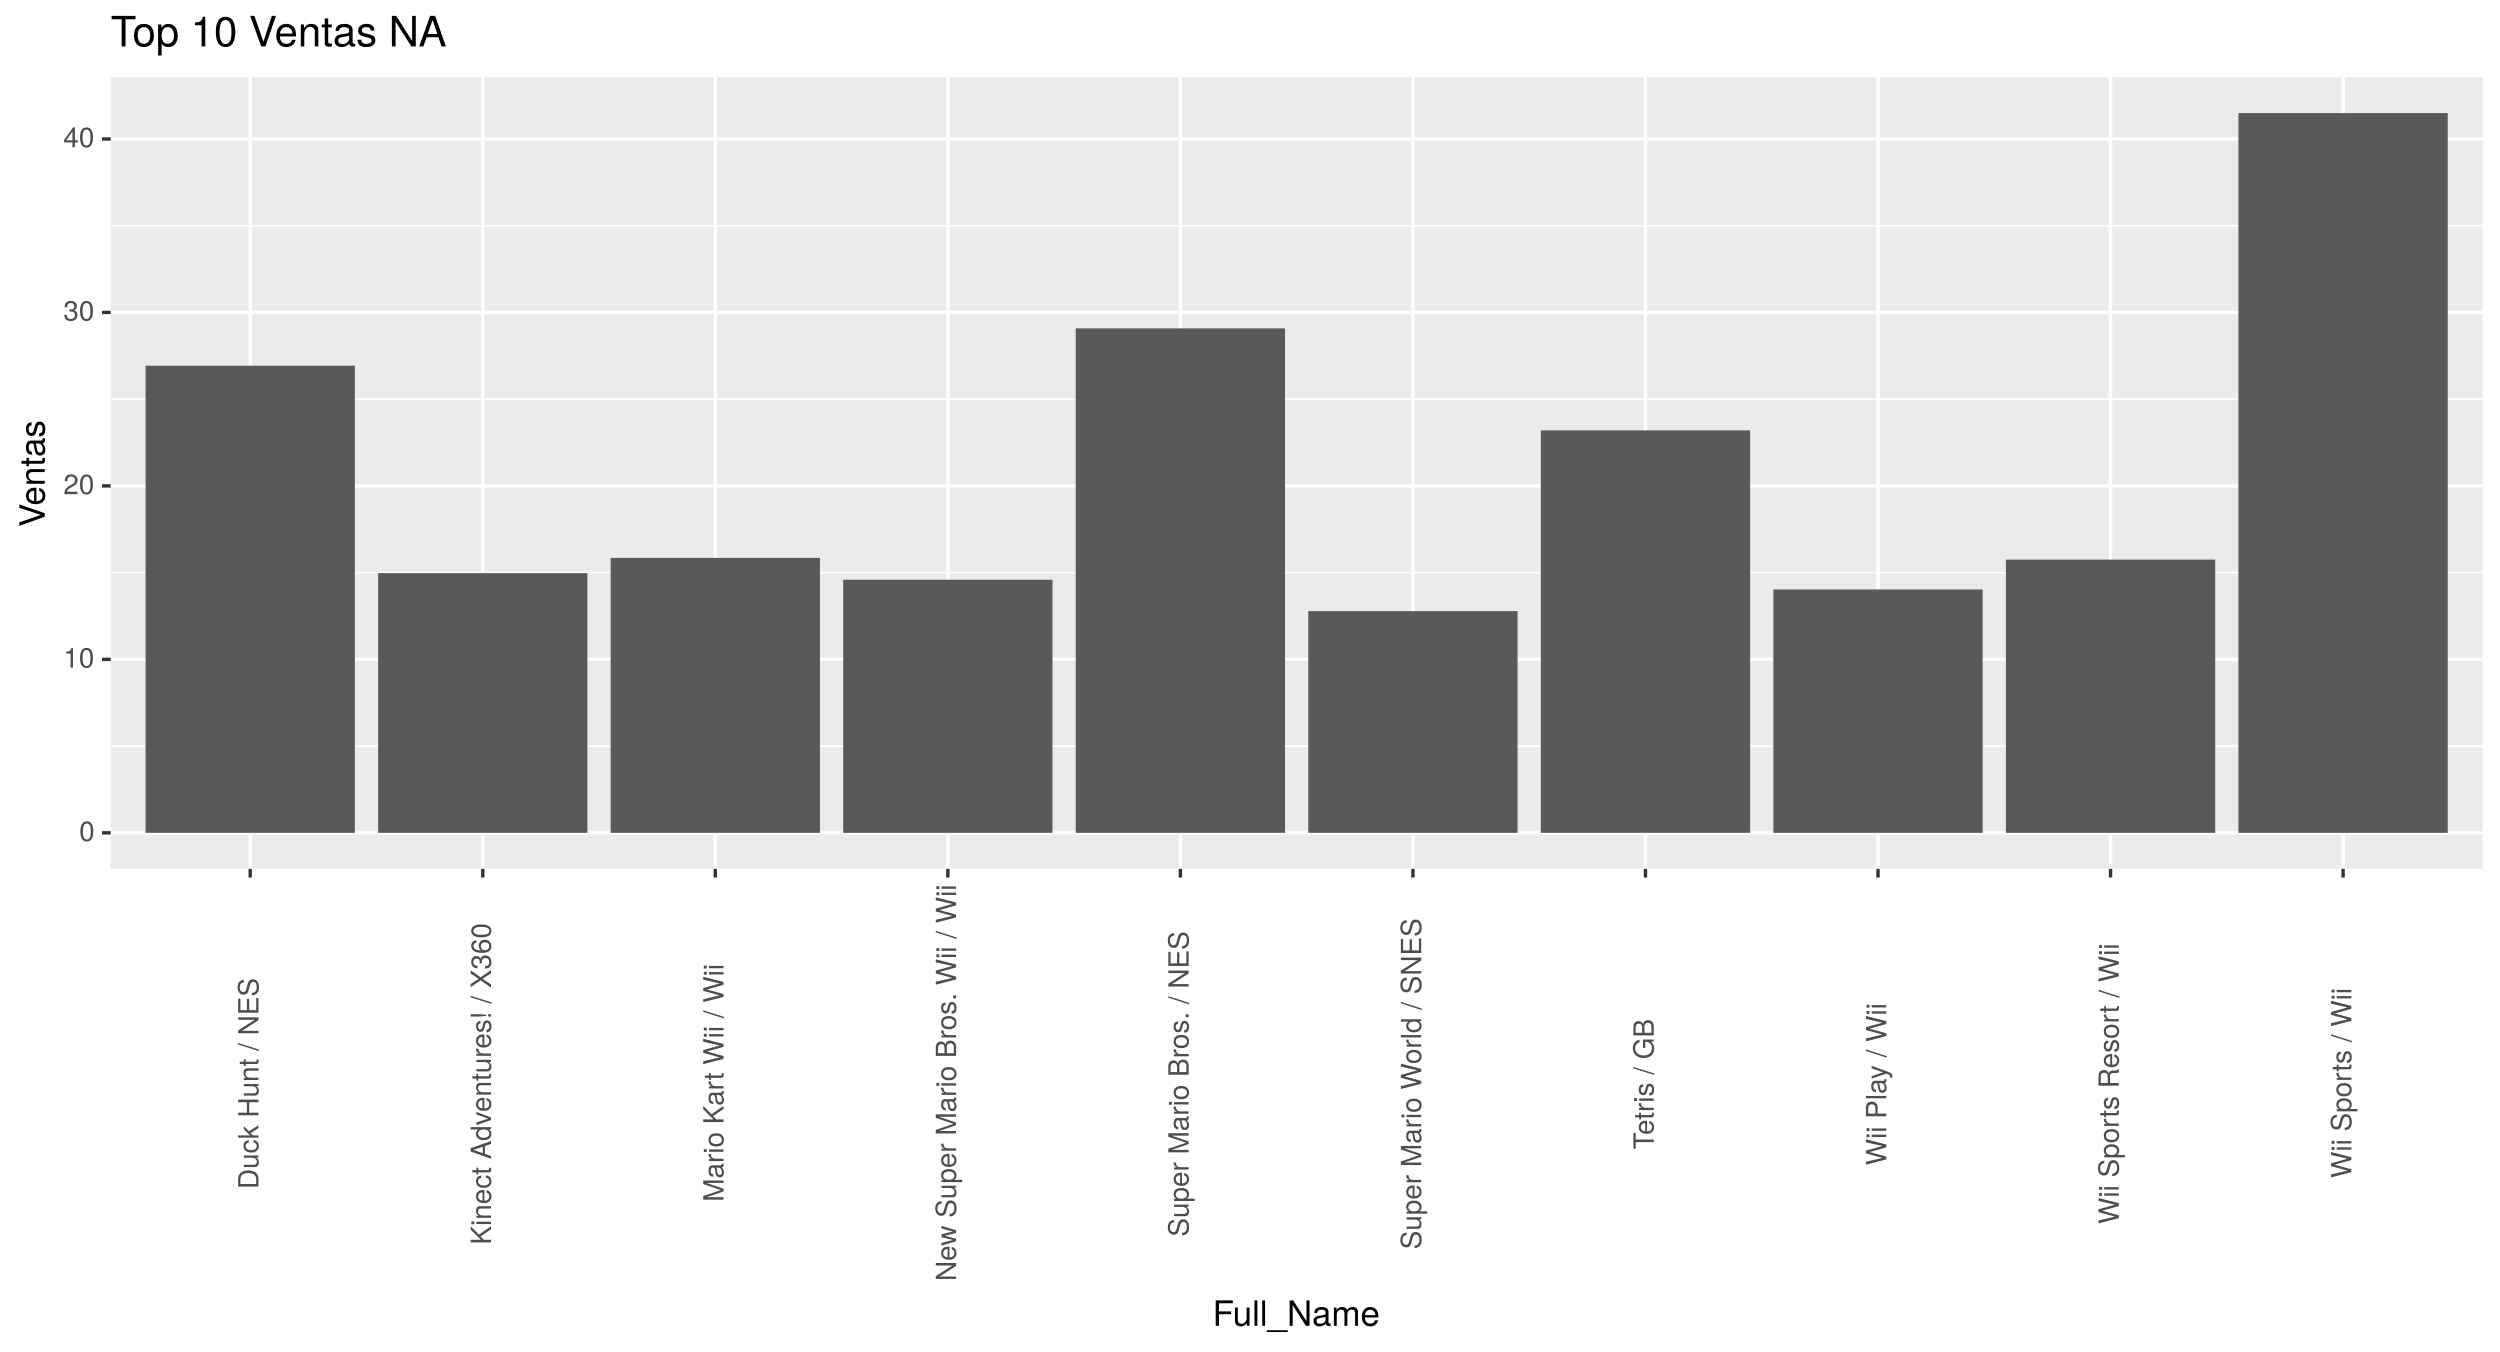 <?xml version="1.0" encoding="UTF-8"?>
<svg xmlns="http://www.w3.org/2000/svg" xmlns:xlink="http://www.w3.org/1999/xlink" width="788pt" height="426pt" viewBox="0 0 788 426" version="1.1">
<defs>
<g>
<symbol overflow="visible" id="glyph0-0">
<path style="stroke:none;" d=""/>
</symbol>
<symbol overflow="visible" id="glyph0-1">
<path style="stroke:none;" d="M 4.453 -3 C 4.453 -5.156 3.781 -6.234 2.422 -6.234 C 1.078 -6.234 0.375 -5.141 0.375 -3.047 C 0.375 -0.953 1.078 0.125 2.422 0.125 C 3.734 0.125 4.453 -0.953 4.453 -3 Z M 3.672 -3.062 C 3.672 -1.297 3.266 -0.516 2.406 -0.516 C 1.578 -0.516 1.172 -1.344 1.172 -3.047 C 1.172 -4.75 1.578 -5.547 2.422 -5.547 C 3.25 -5.547 3.672 -4.734 3.672 -3.062 Z M 3.672 -3.062 "/>
</symbol>
<symbol overflow="visible" id="glyph0-2">
<path style="stroke:none;" d="M 3.047 0 L 3.047 -6.234 L 2.547 -6.234 C 2.266 -5.281 2.094 -5.141 0.891 -5 L 0.891 -4.438 L 2.281 -4.438 L 2.281 0 Z M 3.047 0 "/>
</symbol>
<symbol overflow="visible" id="glyph0-3">
<path style="stroke:none;" d="M 4.5 -4.406 C 4.5 -5.469 3.672 -6.234 2.5 -6.234 C 1.219 -6.234 0.484 -5.594 0.438 -4.078 L 1.219 -4.078 C 1.281 -5.125 1.703 -5.562 2.469 -5.562 C 3.172 -5.562 3.703 -5.062 3.703 -4.391 C 3.703 -3.891 3.406 -3.469 2.859 -3.156 L 2.047 -2.703 C 0.75 -1.969 0.375 -1.375 0.297 0 L 4.453 0 L 4.453 -0.766 L 1.172 -0.766 C 1.25 -1.281 1.531 -1.594 2.297 -2.047 L 3.172 -2.531 C 4.047 -2.984 4.5 -3.641 4.5 -4.406 Z M 4.5 -4.406 "/>
</symbol>
<symbol overflow="visible" id="glyph0-4">
<path style="stroke:none;" d="M 4.453 -1.812 C 4.453 -2.562 4.141 -3.016 3.391 -3.266 C 3.969 -3.5 4.266 -3.891 4.266 -4.516 C 4.266 -5.594 3.547 -6.234 2.359 -6.234 C 1.109 -6.234 0.438 -5.547 0.406 -4.219 L 1.188 -4.219 C 1.203 -5.141 1.578 -5.562 2.375 -5.562 C 3.062 -5.562 3.469 -5.156 3.469 -4.5 C 3.469 -3.828 3.188 -3.547 1.938 -3.547 L 1.938 -2.906 L 2.359 -2.906 C 3.219 -2.906 3.656 -2.5 3.656 -1.797 C 3.656 -1.016 3.172 -0.547 2.359 -0.547 C 1.516 -0.547 1.109 -0.969 1.062 -1.875 L 0.281 -1.875 C 0.375 -0.5 1.062 0.125 2.344 0.125 C 3.625 0.125 4.453 -0.641 4.453 -1.812 Z M 4.453 -1.812 "/>
</symbol>
<symbol overflow="visible" id="glyph0-5">
<path style="stroke:none;" d="M 4.578 -1.5 L 4.578 -2.188 L 3.656 -2.188 L 3.656 -6.234 L 3.078 -6.234 L 0.25 -2.312 L 0.25 -1.5 L 2.875 -1.5 L 2.875 0 L 3.656 0 L 3.656 -1.5 Z M 2.875 -2.188 L 0.922 -2.188 L 2.875 -4.922 Z M 2.875 -2.188 "/>
</symbol>
<symbol overflow="visible" id="glyph1-0">
<path style="stroke:none;" d=""/>
</symbol>
<symbol overflow="visible" id="glyph1-1">
<path style="stroke:none;" d="M -3.203 -5.875 C -5.203 -5.875 -6.406 -4.875 -6.406 -3.25 L -6.406 -0.781 L 0 -0.781 L 0 -3.25 C 0 -4.875 -1.219 -5.875 -3.203 -5.875 Z M -3.203 -5.047 C -1.578 -5.047 -0.719 -4.375 -0.719 -3.109 L -0.719 -1.594 L -5.688 -1.594 L -5.688 -3.109 C -5.688 -4.375 -4.844 -5.047 -3.203 -5.047 Z M -3.203 -5.047 "/>
</symbol>
<symbol overflow="visible" id="glyph1-2">
<path style="stroke:none;" d="M 0 -4.234 L -4.609 -4.234 L -4.609 -3.516 L -2.062 -3.516 C -1.125 -3.516 -0.516 -3.016 -0.516 -2.25 C -0.516 -1.672 -0.859 -1.297 -1.422 -1.297 L -4.609 -1.297 L -4.609 -0.578 L -1.125 -0.578 C -0.359 -0.578 0.125 -1.141 0.125 -2.047 C 0.125 -2.719 -0.109 -3.156 -0.719 -3.578 L 0 -3.578 Z M 0 -4.234 "/>
</symbol>
<symbol overflow="visible" id="glyph1-3">
<path style="stroke:none;" d="M -1.578 -4.203 L -1.578 -3.453 C -0.844 -3.328 -0.547 -2.953 -0.547 -2.328 C -0.547 -1.516 -1.172 -1.031 -2.266 -1.031 C -3.406 -1.031 -4.062 -1.516 -4.062 -2.312 C -4.062 -2.922 -3.703 -3.312 -3.062 -3.406 L -3.062 -4.141 C -4.188 -4.062 -4.734 -3.359 -4.734 -2.328 C -4.734 -1.078 -3.797 -0.266 -2.266 -0.266 C -0.781 -0.266 0.125 -1.062 0.125 -2.312 C 0.125 -3.406 -0.531 -4.109 -1.578 -4.203 Z M -1.578 -4.203 "/>
</symbol>
<symbol overflow="visible" id="glyph1-4">
<path style="stroke:none;" d="M 0 -4.422 L -3.016 -2.531 L -4.609 -4.141 L -4.609 -3.188 L -2.656 -1.234 L -6.406 -1.234 L -6.406 -0.516 L 0 -0.516 L 0 -1.234 L -1.797 -1.234 L -2.5 -1.953 L 0 -3.516 Z M 0 -4.422 "/>
</symbol>
<symbol overflow="visible" id="glyph1-5">
<path style="stroke:none;" d=""/>
</symbol>
<symbol overflow="visible" id="glyph1-6">
<path style="stroke:none;" d="M 0 -5.672 L -6.406 -5.672 L -6.406 -4.844 L -3.641 -4.844 L -3.641 -1.547 L -6.406 -1.547 L -6.406 -0.734 L 0 -0.734 L 0 -1.547 L -2.922 -1.547 L -2.922 -4.844 L 0 -4.844 Z M 0 -5.672 "/>
</symbol>
<symbol overflow="visible" id="glyph1-7">
<path style="stroke:none;" d="M 0 -4.281 L -3.484 -4.281 C -4.25 -4.281 -4.734 -3.719 -4.734 -2.828 C -4.734 -2.141 -4.484 -1.703 -3.828 -1.297 L -4.609 -1.297 L -4.609 -0.609 L 0 -0.609 L 0 -1.344 L -2.547 -1.344 C -3.484 -1.344 -4.094 -1.859 -4.094 -2.609 C -4.094 -3.188 -3.75 -3.547 -3.188 -3.547 L 0 -3.547 Z M 0 -4.281 "/>
</symbol>
<symbol overflow="visible" id="glyph1-8">
<path style="stroke:none;" d="M 0 -2.234 L -0.609 -2.234 C -0.594 -2.141 -0.578 -2.016 -0.578 -1.875 C -0.578 -1.562 -0.672 -1.484 -1 -1.484 L -4.016 -1.484 L -4.016 -2.234 L -4.609 -2.234 L -4.609 -1.484 L -5.875 -1.484 L -5.875 -0.75 L -4.609 -0.75 L -4.609 -0.125 L -4.016 -0.125 L -4.016 -0.75 L -0.672 -0.75 C -0.203 -0.75 0.062 -1.062 0.062 -1.641 C 0.062 -1.812 0.047 -1.984 0 -2.234 Z M 0 -2.234 "/>
</symbol>
<symbol overflow="visible" id="glyph1-9">
<path style="stroke:none;" d="M -6.406 -2.5 L -6.406 -2.016 L 0.172 0.078 L 0.172 -0.406 Z M -6.406 -2.5 "/>
</symbol>
<symbol overflow="visible" id="glyph1-10">
<path style="stroke:none;" d="M 0 -5.688 L -6.406 -5.688 L -6.406 -4.906 L -1.172 -4.906 L -6.406 -1.562 L -6.406 -0.672 L 0 -0.672 L 0 -1.438 L -5.203 -1.438 L 0 -4.766 Z M 0 -5.688 "/>
</symbol>
<symbol overflow="visible" id="glyph1-11">
<path style="stroke:none;" d="M 0 -5.391 L -0.719 -5.391 L -0.719 -1.609 L -2.922 -1.609 L -2.922 -5.109 L -3.641 -5.109 L -3.641 -1.609 L -5.688 -1.609 L -5.688 -5.234 L -6.406 -5.234 L -6.406 -0.797 L 0 -0.797 Z M 0 -5.391 "/>
</symbol>
<symbol overflow="visible" id="glyph1-12">
<path style="stroke:none;" d="M -1.766 -5.469 C -2.547 -5.469 -3.125 -4.969 -3.375 -4.094 L -3.797 -2.484 C -4 -1.719 -4.25 -1.438 -4.75 -1.438 C -5.406 -1.438 -5.891 -2 -5.891 -2.875 C -5.891 -3.891 -5.422 -4.469 -4.578 -4.469 L -4.578 -5.25 C -5.844 -5.25 -6.578 -4.375 -6.578 -2.891 C -6.578 -1.484 -5.797 -0.609 -4.641 -0.609 C -3.859 -0.609 -3.359 -1.031 -3.141 -1.875 L -2.719 -3.469 C -2.5 -4.281 -2.188 -4.641 -1.688 -4.641 C -0.969 -4.641 -0.562 -4.109 -0.562 -3.016 C -0.562 -1.797 -1.172 -1.203 -2.078 -1.203 L -2.078 -0.422 C -0.578 -0.422 0.156 -1.438 0.156 -2.953 C 0.156 -4.578 -0.609 -5.469 -1.766 -5.469 Z M -1.766 -5.469 "/>
</symbol>
<symbol overflow="visible" id="glyph1-13">
<path style="stroke:none;" d="M 0 -5.781 L -3.797 -3.156 L -6.406 -5.766 L -6.406 -4.703 L -3.172 -1.516 L -6.406 -1.516 L -6.406 -0.688 L 0 -0.688 L 0 -1.516 L -2.25 -1.516 L -3.297 -2.562 L 0 -4.828 Z M 0 -5.781 "/>
</symbol>
<symbol overflow="visible" id="glyph1-14">
<path style="stroke:none;" d="M 0 -1.344 L -4.609 -1.344 L -4.609 -0.609 L 0 -0.609 Z M -5.297 -1.438 L -6.219 -1.438 L -6.219 -0.531 L -5.297 -0.531 Z M -5.297 -1.438 "/>
</symbol>
<symbol overflow="visible" id="glyph1-15">
<path style="stroke:none;" d="M -2.094 -4.516 C -2.766 -4.516 -3.188 -4.453 -3.531 -4.328 C -4.281 -4.031 -4.734 -3.328 -4.734 -2.469 C -4.734 -1.172 -3.797 -0.359 -2.281 -0.359 C -0.766 -0.359 0.125 -1.156 0.125 -2.453 C 0.125 -3.5 -0.469 -4.234 -1.406 -4.422 L -1.406 -3.672 C -0.797 -3.469 -0.547 -3.062 -0.547 -2.469 C -0.547 -1.703 -1.031 -1.141 -2.094 -1.125 Z M -2.75 -3.734 C -2.75 -3.734 -2.703 -3.734 -2.688 -3.719 L -2.688 -1.141 C -3.516 -1.203 -4.062 -1.719 -4.062 -2.453 C -4.062 -3.172 -3.469 -3.734 -2.75 -3.734 Z M -2.75 -3.734 "/>
</symbol>
<symbol overflow="visible" id="glyph1-16">
<path style="stroke:none;" d="M 0 -5.75 L -6.406 -3.5 L -6.406 -2.438 L 0 -0.156 L 0 -1.016 L -1.922 -1.703 L -1.922 -4.172 L 0 -4.828 Z M -2.609 -3.938 L -2.609 -1.906 L -5.531 -2.953 Z M -2.609 -3.938 "/>
</symbol>
<symbol overflow="visible" id="glyph1-17">
<path style="stroke:none;" d="M 0 -4.359 L -6.406 -4.359 L -6.406 -3.625 L -4.031 -3.625 C -4.5 -3.312 -4.734 -2.828 -4.734 -2.203 C -4.734 -1.016 -3.812 -0.234 -2.344 -0.234 C -0.797 -0.234 0.125 -1 0.125 -2.234 C 0.125 -2.875 -0.109 -3.312 -0.672 -3.703 L 0 -3.703 Z M -2.281 -3.625 C -1.219 -3.625 -0.547 -3.109 -0.547 -2.344 C -0.547 -1.531 -1.234 -1 -2.312 -1 C -3.375 -1 -4.062 -1.531 -4.062 -2.328 C -4.062 -3.125 -3.359 -3.625 -2.281 -3.625 Z M -2.281 -3.625 "/>
</symbol>
<symbol overflow="visible" id="glyph1-18">
<path style="stroke:none;" d="M -4.609 -4.281 L -4.609 -3.453 L -0.875 -2.141 L -4.609 -0.922 L -4.609 -0.094 L 0 -1.703 L 0 -2.5 Z M -4.609 -4.281 "/>
</symbol>
<symbol overflow="visible" id="glyph1-19">
<path style="stroke:none;" d="M -3.969 -2.828 L -4.719 -2.828 C -4.734 -2.703 -4.734 -2.641 -4.734 -2.547 C -4.734 -2.062 -4.453 -1.703 -3.781 -1.281 L -4.609 -1.281 L -4.609 -0.609 L 0 -0.609 L 0 -1.344 L -2.391 -1.344 C -3.438 -1.344 -3.953 -1.688 -3.969 -2.828 Z M -3.969 -2.828 "/>
</symbol>
<symbol overflow="visible" id="glyph1-20">
<path style="stroke:none;" d="M -1.297 -4.031 C -1.984 -4.031 -2.328 -3.656 -2.547 -2.734 L -2.703 -2.031 C -2.844 -1.438 -3.047 -1.172 -3.375 -1.172 C -3.797 -1.172 -4.062 -1.562 -4.062 -2.156 C -4.062 -2.75 -3.812 -3.062 -3.328 -3.078 L -3.328 -3.859 C -4.234 -3.844 -4.734 -3.25 -4.734 -2.188 C -4.734 -1.109 -4.188 -0.406 -3.328 -0.406 C -2.609 -0.406 -2.266 -0.781 -2 -1.875 L -1.844 -2.562 C -1.719 -3.062 -1.562 -3.266 -1.234 -3.266 C -0.797 -3.266 -0.547 -2.844 -0.547 -2.203 C -0.547 -1.547 -0.703 -1.172 -1.406 -1.078 L -1.406 -0.297 C -0.344 -0.328 0.125 -0.938 0.125 -2.141 C 0.125 -3.297 -0.406 -4.031 -1.297 -4.031 Z M -1.297 -4.031 "/>
</symbol>
<symbol overflow="visible" id="glyph1-21">
<path style="stroke:none;" d="M -3.438 -1.594 L -6.406 -1.594 L -6.406 -0.859 L -3.438 -0.859 L -1.484 -1.062 L -1.484 -1.406 Z M 0 -1.594 L -0.922 -1.594 L -0.922 -0.859 L 0 -0.859 Z M 0 -1.594 "/>
</symbol>
<symbol overflow="visible" id="glyph1-22">
<path style="stroke:none;" d="M 0 -5.703 L -3.297 -3.438 L -6.406 -5.609 L -6.406 -4.625 L -3.891 -2.969 L -6.406 -1.328 L -6.406 -0.328 L -3.297 -2.469 L 0 -0.188 L 0 -1.188 L -2.672 -2.953 L 0 -4.703 Z M 0 -5.703 "/>
</symbol>
<symbol overflow="visible" id="glyph1-23">
<path style="stroke:none;" d="M -1.812 -4.453 C -2.562 -4.453 -3.016 -4.141 -3.266 -3.391 C -3.5 -3.969 -3.891 -4.266 -4.516 -4.266 C -5.594 -4.266 -6.234 -3.547 -6.234 -2.359 C -6.234 -1.109 -5.547 -0.438 -4.219 -0.406 L -4.219 -1.188 C -5.141 -1.203 -5.562 -1.578 -5.562 -2.375 C -5.562 -3.062 -5.156 -3.469 -4.5 -3.469 C -3.828 -3.469 -3.547 -3.188 -3.547 -1.938 L -2.906 -1.938 L -2.906 -2.359 C -2.906 -3.219 -2.5 -3.656 -1.797 -3.656 C -1.016 -3.656 -0.547 -3.172 -0.547 -2.359 C -0.547 -1.516 -0.969 -1.109 -1.875 -1.062 L -1.875 -0.281 C -0.5 -0.375 0.125 -1.062 0.125 -2.344 C 0.125 -3.625 -0.641 -4.453 -1.812 -4.453 Z M -1.812 -4.453 "/>
</symbol>
<symbol overflow="visible" id="glyph1-24">
<path style="stroke:none;" d="M -1.938 -4.516 C -3.094 -4.516 -3.875 -3.719 -3.875 -2.609 C -3.875 -1.984 -3.641 -1.5 -3.188 -1.172 C -4.703 -1.172 -5.547 -1.672 -5.547 -2.562 C -5.547 -3.109 -5.203 -3.484 -4.609 -3.609 L -4.609 -4.375 C -5.625 -4.234 -6.234 -3.562 -6.234 -2.609 C -6.234 -1.156 -5.016 -0.375 -2.844 -0.375 C -0.891 -0.375 0.125 -1.047 0.125 -2.469 C 0.125 -3.656 -0.719 -4.516 -1.938 -4.516 Z M -1.875 -3.719 C -1.094 -3.719 -0.547 -3.188 -0.547 -2.484 C -0.547 -1.766 -1.125 -1.219 -1.922 -1.219 C -2.688 -1.219 -3.188 -1.734 -3.188 -2.5 C -3.188 -3.25 -2.703 -3.719 -1.875 -3.719 Z M -1.875 -3.719 "/>
</symbol>
<symbol overflow="visible" id="glyph1-25">
<path style="stroke:none;" d="M -3 -4.453 C -5.156 -4.453 -6.234 -3.781 -6.234 -2.422 C -6.234 -1.078 -5.141 -0.375 -3.047 -0.375 C -0.953 -0.375 0.125 -1.078 0.125 -2.422 C 0.125 -3.734 -0.953 -4.453 -3 -4.453 Z M -3.062 -3.672 C -1.297 -3.672 -0.516 -3.266 -0.516 -2.406 C -0.516 -1.578 -1.344 -1.172 -3.047 -1.172 C -4.75 -1.172 -5.547 -1.578 -5.547 -2.422 C -5.547 -3.25 -4.734 -3.672 -3.062 -3.672 Z M -3.062 -3.672 "/>
</symbol>
<symbol overflow="visible" id="glyph1-26">
<path style="stroke:none;" d="M 0 -6.688 L -6.406 -6.688 L -6.406 -5.562 L -0.828 -3.688 L -6.406 -1.797 L -6.406 -0.656 L 0 -0.656 L 0 -1.438 L -5.375 -1.438 L 0 -3.25 L 0 -4.109 L -5.375 -5.922 L 0 -5.922 Z M 0 -6.688 "/>
</symbol>
<symbol overflow="visible" id="glyph1-27">
<path style="stroke:none;" d="M -0.016 -4.703 L -0.578 -4.703 C -0.547 -4.625 -0.547 -4.594 -0.547 -4.547 C -0.547 -4.297 -0.688 -4.156 -0.922 -4.156 L -3.484 -4.156 C -4.297 -4.156 -4.734 -3.547 -4.734 -2.422 C -4.734 -1.297 -4.312 -0.609 -3.25 -0.578 L -3.25 -1.312 C -3.812 -1.375 -4.062 -1.703 -4.062 -2.391 C -4.062 -3.047 -3.812 -3.422 -3.375 -3.422 L -3.188 -3.422 C -2.875 -3.422 -2.75 -3.234 -2.672 -2.656 C -2.547 -1.625 -2.5 -1.453 -2.391 -1.172 C -2.172 -0.641 -1.766 -0.375 -1.203 -0.375 C -0.359 -0.375 0.125 -0.953 0.125 -1.875 C 0.125 -2.469 -0.109 -3.047 -0.547 -3.453 C -0.188 -3.531 0.062 -3.844 0.062 -4.203 C 0.062 -4.359 0.047 -4.469 -0.016 -4.703 Z M -1.594 -3.422 C -0.938 -3.422 -0.516 -2.75 -0.516 -2.047 C -0.516 -1.469 -0.719 -1.141 -1.219 -1.141 C -1.703 -1.141 -1.906 -1.453 -2.016 -2.25 C -2.125 -3.016 -2.156 -3.172 -2.281 -3.422 Z M -1.594 -3.422 "/>
</symbol>
<symbol overflow="visible" id="glyph1-28">
<path style="stroke:none;" d="M -2.266 -4.484 C -3.859 -4.484 -4.734 -3.719 -4.734 -2.391 C -4.734 -1.094 -3.859 -0.312 -2.312 -0.312 C -0.75 -0.312 0.125 -1.094 0.125 -2.406 C 0.125 -3.688 -0.75 -4.484 -2.266 -4.484 Z M -2.281 -3.719 C -1.203 -3.719 -0.547 -3.203 -0.547 -2.406 C -0.547 -1.578 -1.188 -1.078 -2.312 -1.078 C -3.406 -1.078 -4.062 -1.578 -4.062 -2.406 C -4.062 -3.234 -3.422 -3.719 -2.281 -3.719 Z M -2.281 -3.719 "/>
</symbol>
<symbol overflow="visible" id="glyph1-29">
<path style="stroke:none;" d="M -6.406 -8.172 L -6.406 -7.25 L -1.203 -6.078 L -6.406 -4.625 L -6.406 -3.734 L -1.203 -2.312 L -6.406 -1.109 L -6.406 -0.188 L 0 -1.844 L 0 -2.734 L -5.266 -4.172 L 0 -5.641 L 0 -6.547 Z M -6.406 -8.172 "/>
</symbol>
<symbol overflow="visible" id="glyph1-30">
<path style="stroke:none;" d="M -4.609 -6.234 L -4.609 -5.406 L -1.016 -4.484 L -4.609 -3.578 L -4.609 -2.688 L -1.016 -1.797 L -4.609 -0.859 L -4.609 -0.047 L 0 -1.391 L 0 -2.219 L -3.609 -3.109 L 0 -4.031 L 0 -4.875 Z M -4.609 -6.234 "/>
</symbol>
<symbol overflow="visible" id="glyph1-31">
<path style="stroke:none;" d="M -2.266 -4.594 C -3.812 -4.594 -4.734 -3.844 -4.734 -2.625 C -4.734 -2 -4.453 -1.5 -3.922 -1.156 L -4.609 -1.156 L -4.609 -0.484 L 1.922 -0.484 L 1.922 -1.219 L -0.547 -1.219 C -0.078 -1.594 0.125 -2.031 0.125 -2.625 C 0.125 -3.812 -0.797 -4.594 -2.266 -4.594 Z M -2.281 -3.828 C -1.234 -3.828 -0.547 -3.297 -0.547 -2.5 C -0.547 -1.719 -1.188 -1.219 -2.266 -1.219 C -3.359 -1.219 -4.062 -1.719 -4.062 -2.5 C -4.062 -3.312 -3.375 -3.828 -2.281 -3.828 Z M -2.281 -3.828 "/>
</symbol>
<symbol overflow="visible" id="glyph1-32">
<path style="stroke:none;" d="M -1.828 -5.484 C -2.609 -5.484 -3.062 -5.125 -3.391 -4.312 C -3.656 -4.891 -4.141 -5.203 -4.781 -5.203 C -5.719 -5.203 -6.406 -4.516 -6.406 -3.297 L -6.406 -0.688 L 0 -0.688 L 0 -3.594 C 0 -4.734 -0.781 -5.484 -1.828 -5.484 Z M -4.672 -4.375 C -4.016 -4.375 -3.656 -4 -3.656 -3.094 L -3.656 -1.516 L -5.688 -1.516 L -5.688 -3.094 C -5.688 -4 -5.328 -4.375 -4.672 -4.375 Z M -1.828 -4.656 C -1.203 -4.656 -0.719 -4.281 -0.719 -3.516 L -0.719 -1.516 L -2.922 -1.516 L -2.922 -3.516 C -2.922 -4.281 -2.453 -4.656 -1.828 -4.656 Z M -1.828 -4.656 "/>
</symbol>
<symbol overflow="visible" id="glyph1-33">
<path style="stroke:none;" d="M 0 -1.688 L -0.922 -1.688 L -0.922 -0.766 L 0 -0.766 Z M 0 -1.688 "/>
</symbol>
<symbol overflow="visible" id="glyph1-34">
<path style="stroke:none;" d="M 0 -1.328 L -6.406 -1.328 L -6.406 -0.594 L 0 -0.594 Z M 0 -1.328 "/>
</symbol>
<symbol overflow="visible" id="glyph1-35">
<path style="stroke:none;" d="M -5.688 -5.219 L -6.406 -5.219 L -6.406 -0.188 L -5.688 -0.188 L -5.688 -2.297 L 0 -2.297 L 0 -3.109 L -5.688 -3.109 Z M -5.688 -5.219 "/>
</symbol>
<symbol overflow="visible" id="glyph1-36">
<path style="stroke:none;" d="M 0 -6.234 L -3.391 -6.234 L -3.391 -3.562 L -2.672 -3.562 L -2.672 -5.516 L -2.484 -5.516 C -1.344 -5.516 -0.562 -4.672 -0.562 -3.5 C -0.562 -2.047 -1.625 -1.203 -3.188 -1.203 C -4.766 -1.203 -5.844 -2.109 -5.844 -3.453 C -5.844 -4.438 -5.297 -5.141 -4.469 -5.312 L -4.469 -6.156 C -5.766 -5.922 -6.578 -4.938 -6.578 -3.469 C -6.578 -1.5 -5.062 -0.391 -3.141 -0.391 C -1.172 -0.391 0.156 -1.594 0.156 -3.328 C 0.156 -4.203 -0.156 -4.891 -0.844 -5.516 L 0 -5.719 Z M 0 -6.234 "/>
</symbol>
<symbol overflow="visible" id="glyph1-37">
<path style="stroke:none;" d="M -4.531 -5.422 C -5.734 -5.422 -6.406 -4.719 -6.406 -3.453 L -6.406 -0.797 L 0 -0.797 L 0 -1.625 L -2.719 -1.625 L -2.719 -3.641 C -2.719 -4.688 -3.469 -5.422 -4.531 -5.422 Z M -4.562 -4.578 C -3.859 -4.578 -3.438 -4.109 -3.438 -3.328 L -3.438 -1.625 L -5.688 -1.625 L -5.688 -3.328 C -5.688 -4.109 -5.266 -4.578 -4.562 -4.578 Z M -4.562 -4.578 "/>
</symbol>
<symbol overflow="visible" id="glyph1-38">
<path style="stroke:none;" d="M -4.609 -4.203 L -4.609 -3.406 L -1.016 -2.141 L -4.609 -0.953 L -4.609 -0.172 L 0.016 -1.734 L 0.75 -1.453 C 1.078 -1.328 1.203 -1.172 1.203 -0.859 C 1.203 -0.75 1.172 -0.641 1.141 -0.469 L 1.797 -0.469 C 1.875 -0.625 1.922 -0.781 1.922 -0.969 C 1.922 -1.484 1.625 -1.906 0.969 -2.156 Z M -4.609 -4.203 "/>
</symbol>
<symbol overflow="visible" id="glyph1-39">
<path style="stroke:none;" d="M 0 -5.969 L -0.203 -5.969 C -0.406 -5.672 -0.641 -5.594 -1.5 -5.594 C -2.547 -5.562 -2.875 -5.406 -3.172 -4.719 C -3.516 -5.438 -3.969 -5.734 -4.703 -5.734 C -5.812 -5.734 -6.406 -5.031 -6.406 -3.781 L -6.406 -0.812 L 0 -0.812 L 0 -1.641 L -2.766 -1.641 L -2.766 -3.75 C -2.766 -4.469 -2.406 -4.812 -1.625 -4.797 L -1.047 -4.797 C -0.656 -4.781 -0.266 -4.859 0 -4.984 Z M -4.578 -4.875 C -3.828 -4.875 -3.484 -4.484 -3.484 -3.609 L -3.484 -1.641 L -5.688 -1.641 L -5.688 -3.609 C -5.688 -4.531 -5.297 -4.875 -4.578 -4.875 Z M -4.578 -4.875 "/>
</symbol>
<symbol overflow="visible" id="glyph2-0">
<path style="stroke:none;" d=""/>
</symbol>
<symbol overflow="visible" id="glyph2-1">
<path style="stroke:none;" d="M 6.375 -7.109 L 6.375 -8.016 L 0.984 -8.016 L 0.984 0 L 2.016 0 L 2.016 -3.656 L 5.844 -3.656 L 5.844 -4.547 L 2.016 -4.547 L 2.016 -7.109 Z M 6.375 -7.109 "/>
</symbol>
<symbol overflow="visible" id="glyph2-2">
<path style="stroke:none;" d="M 5.297 0 L 5.297 -5.766 L 4.391 -5.766 L 4.391 -2.578 C 4.391 -1.406 3.766 -0.641 2.812 -0.641 C 2.094 -0.641 1.625 -1.078 1.625 -1.766 L 1.625 -5.766 L 0.719 -5.766 L 0.719 -1.406 C 0.719 -0.453 1.438 0.172 2.547 0.172 C 3.406 0.172 3.938 -0.125 4.484 -0.891 L 4.484 0 Z M 5.297 0 "/>
</symbol>
<symbol overflow="visible" id="glyph2-3">
<path style="stroke:none;" d="M 1.656 0 L 1.656 -8.016 L 0.75 -8.016 L 0.75 0 Z M 1.656 0 "/>
</symbol>
<symbol overflow="visible" id="glyph2-4">
<path style="stroke:none;" d="M 6.359 1.953 L 6.359 1.391 L -0.234 1.391 L -0.234 1.953 Z M 6.359 1.953 "/>
</symbol>
<symbol overflow="visible" id="glyph2-5">
<path style="stroke:none;" d="M 7.109 0 L 7.109 -8.016 L 6.141 -8.016 L 6.141 -1.469 L 1.953 -8.016 L 0.844 -8.016 L 0.844 0 L 1.797 0 L 1.797 -6.5 L 5.953 0 Z M 7.109 0 "/>
</symbol>
<symbol overflow="visible" id="glyph2-6">
<path style="stroke:none;" d="M 5.891 -0.016 L 5.891 -0.719 C 5.781 -0.688 5.734 -0.688 5.688 -0.688 C 5.375 -0.688 5.188 -0.859 5.188 -1.141 L 5.188 -4.359 C 5.188 -5.375 4.438 -5.922 3.031 -5.922 C 1.625 -5.922 0.766 -5.391 0.719 -4.062 L 1.641 -4.062 C 1.719 -4.766 2.141 -5.078 2.984 -5.078 C 3.812 -5.078 4.281 -4.781 4.281 -4.219 L 4.281 -3.984 C 4.281 -3.594 4.047 -3.438 3.328 -3.344 C 2.031 -3.172 1.828 -3.141 1.469 -2.984 C 0.797 -2.719 0.469 -2.203 0.469 -1.5 C 0.469 -0.453 1.188 0.172 2.359 0.172 C 3.094 0.172 3.812 -0.141 4.312 -0.688 C 4.406 -0.234 4.812 0.078 5.266 0.078 C 5.438 0.078 5.594 0.062 5.891 -0.016 Z M 4.281 -1.984 C 4.281 -1.172 3.438 -0.641 2.547 -0.641 C 1.844 -0.641 1.422 -0.891 1.422 -1.516 C 1.422 -2.125 1.828 -2.391 2.812 -2.531 C 3.766 -2.656 3.969 -2.703 4.281 -2.844 Z M 4.281 -1.984 "/>
</symbol>
<symbol overflow="visible" id="glyph2-7">
<path style="stroke:none;" d="M 8.359 0 L 8.359 -4.328 C 8.359 -5.359 7.781 -5.922 6.703 -5.922 C 5.938 -5.922 5.484 -5.703 4.938 -5.047 C 4.594 -5.672 4.141 -5.922 3.391 -5.922 C 2.625 -5.922 2.109 -5.641 1.609 -4.953 L 1.609 -5.766 L 0.781 -5.766 L 0.781 0 L 1.688 0 L 1.688 -3.625 C 1.688 -4.453 2.297 -5.125 3.047 -5.125 C 3.734 -5.125 4.109 -4.703 4.109 -3.969 L 4.109 0 L 5.031 0 L 5.031 -3.625 C 5.031 -4.453 5.641 -5.125 6.391 -5.125 C 7.062 -5.125 7.453 -4.703 7.453 -3.969 L 7.453 0 Z M 8.359 0 "/>
</symbol>
<symbol overflow="visible" id="glyph2-8">
<path style="stroke:none;" d="M 5.641 -2.625 C 5.641 -3.453 5.578 -3.984 5.406 -4.406 C 5.031 -5.359 4.156 -5.922 3.078 -5.922 C 1.469 -5.922 0.438 -4.734 0.438 -2.844 C 0.438 -0.953 1.438 0.172 3.062 0.172 C 4.375 0.172 5.297 -0.578 5.516 -1.75 L 4.594 -1.75 C 4.344 -0.984 3.828 -0.688 3.094 -0.688 C 2.141 -0.688 1.422 -1.297 1.391 -2.625 Z M 4.656 -3.438 C 4.656 -3.438 4.656 -3.391 4.656 -3.359 L 1.422 -3.359 C 1.5 -4.391 2.141 -5.078 3.062 -5.078 C 3.969 -5.078 4.656 -4.328 4.656 -3.438 Z M 4.656 -3.438 "/>
</symbol>
<symbol overflow="visible" id="glyph3-0">
<path style="stroke:none;" d=""/>
</symbol>
<symbol overflow="visible" id="glyph3-1">
<path style="stroke:none;" d="M -8.016 -7.094 L -8.016 -6 L -1.234 -3.781 L -8.016 -1.438 L -8.016 -0.328 L 0 -3.219 L 0 -4.312 Z M -8.016 -7.094 "/>
</symbol>
<symbol overflow="visible" id="glyph3-2">
<path style="stroke:none;" d="M -2.625 -5.641 C -3.453 -5.641 -3.984 -5.578 -4.406 -5.406 C -5.359 -5.031 -5.922 -4.156 -5.922 -3.078 C -5.922 -1.469 -4.734 -0.438 -2.844 -0.438 C -0.953 -0.438 0.172 -1.438 0.172 -3.062 C 0.172 -4.375 -0.578 -5.297 -1.75 -5.516 L -1.75 -4.594 C -0.984 -4.344 -0.688 -3.828 -0.688 -3.094 C -0.688 -2.141 -1.297 -1.422 -2.625 -1.391 Z M -3.438 -4.656 C -3.438 -4.656 -3.391 -4.656 -3.359 -4.656 L -3.359 -1.422 C -4.391 -1.5 -5.078 -2.141 -5.078 -3.062 C -5.078 -3.969 -4.328 -4.656 -3.438 -4.656 Z M -3.438 -4.656 "/>
</symbol>
<symbol overflow="visible" id="glyph3-3">
<path style="stroke:none;" d="M 0 -5.359 L -4.359 -5.359 C -5.312 -5.359 -5.922 -4.641 -5.922 -3.531 C -5.922 -2.672 -5.594 -2.125 -4.797 -1.609 L -5.766 -1.609 L -5.766 -0.766 L 0 -0.766 L 0 -1.688 L -3.172 -1.688 C -4.359 -1.688 -5.125 -2.328 -5.125 -3.25 C -5.125 -3.984 -4.688 -4.438 -4 -4.438 L 0 -4.438 Z M 0 -5.359 "/>
</symbol>
<symbol overflow="visible" id="glyph3-4">
<path style="stroke:none;" d="M 0 -2.797 L -0.766 -2.797 C -0.734 -2.672 -0.719 -2.531 -0.719 -2.359 C -0.719 -1.953 -0.844 -1.844 -1.25 -1.844 L -5.016 -1.844 L -5.016 -2.797 L -5.766 -2.797 L -5.766 -1.844 L -7.344 -1.844 L -7.344 -0.938 L -5.766 -0.938 L -5.766 -0.156 L -5.016 -0.156 L -5.016 -0.938 L -0.844 -0.938 C -0.25 -0.938 0.078 -1.328 0.078 -2.047 C 0.078 -2.266 0.062 -2.484 0 -2.797 Z M 0 -2.797 "/>
</symbol>
<symbol overflow="visible" id="glyph3-5">
<path style="stroke:none;" d="M -0.016 -5.891 L -0.719 -5.891 C -0.688 -5.781 -0.688 -5.734 -0.688 -5.688 C -0.688 -5.375 -0.859 -5.188 -1.141 -5.188 L -4.359 -5.188 C -5.375 -5.188 -5.922 -4.438 -5.922 -3.031 C -5.922 -1.625 -5.391 -0.766 -4.062 -0.719 L -4.062 -1.641 C -4.766 -1.719 -5.078 -2.141 -5.078 -2.984 C -5.078 -3.812 -4.781 -4.281 -4.219 -4.281 L -3.984 -4.281 C -3.594 -4.281 -3.438 -4.047 -3.344 -3.328 C -3.172 -2.031 -3.141 -1.828 -2.984 -1.469 C -2.719 -0.797 -2.203 -0.469 -1.5 -0.469 C -0.453 -0.469 0.172 -1.188 0.172 -2.359 C 0.172 -3.094 -0.141 -3.812 -0.688 -4.312 C -0.234 -4.406 0.078 -4.812 0.078 -5.266 C 0.078 -5.438 0.062 -5.594 -0.016 -5.891 Z M -1.984 -4.281 C -1.172 -4.281 -0.641 -3.438 -0.641 -2.547 C -0.641 -1.844 -0.891 -1.422 -1.516 -1.422 C -2.125 -1.422 -2.391 -1.828 -2.531 -2.812 C -2.656 -3.766 -2.703 -3.969 -2.844 -4.281 Z M -1.984 -4.281 "/>
</symbol>
<symbol overflow="visible" id="glyph3-6">
<path style="stroke:none;" d="M -1.609 -5.047 C -2.469 -5.047 -2.906 -4.562 -3.172 -3.422 L -3.391 -2.547 C -3.562 -1.797 -3.812 -1.469 -4.219 -1.469 C -4.734 -1.469 -5.078 -1.953 -5.078 -2.688 C -5.078 -3.438 -4.766 -3.828 -4.156 -3.844 L -4.156 -4.812 C -5.297 -4.812 -5.922 -4.062 -5.922 -2.734 C -5.922 -1.391 -5.234 -0.516 -4.172 -0.516 C -3.266 -0.516 -2.844 -0.984 -2.516 -2.344 L -2.297 -3.203 C -2.141 -3.844 -1.953 -4.094 -1.547 -4.094 C -1 -4.094 -0.688 -3.547 -0.688 -2.75 C -0.688 -1.922 -0.875 -1.469 -1.766 -1.344 L -1.766 -0.375 C -0.422 -0.422 0.172 -1.172 0.172 -2.672 C 0.172 -4.125 -0.5 -5.047 -1.609 -5.047 Z M -1.609 -5.047 "/>
</symbol>
<symbol overflow="visible" id="glyph4-0">
<path style="stroke:none;" d=""/>
</symbol>
<symbol overflow="visible" id="glyph4-1">
<path style="stroke:none;" d="M 7.828 -8.547 L 7.828 -9.625 L 0.281 -9.625 L 0.281 -8.547 L 3.453 -8.547 L 3.453 0 L 4.672 0 L 4.672 -8.547 Z M 7.828 -8.547 "/>
</symbol>
<symbol overflow="visible" id="glyph4-2">
<path style="stroke:none;" d="M 6.734 -3.406 C 6.734 -5.797 5.578 -7.109 3.594 -7.109 C 1.656 -7.109 0.469 -5.781 0.469 -3.453 C 0.469 -1.141 1.641 0.203 3.609 0.203 C 5.547 0.203 6.734 -1.141 6.734 -3.406 Z M 5.578 -3.422 C 5.578 -1.797 4.812 -0.812 3.609 -0.812 C 2.375 -0.812 1.625 -1.781 1.625 -3.453 C 1.625 -5.125 2.375 -6.094 3.609 -6.094 C 4.844 -6.094 5.578 -5.141 5.578 -3.422 Z M 5.578 -3.422 "/>
</symbol>
<symbol overflow="visible" id="glyph4-3">
<path style="stroke:none;" d="M 6.906 -3.391 C 6.906 -5.719 5.766 -7.109 3.938 -7.109 C 3 -7.109 2.25 -6.688 1.734 -5.875 L 1.734 -6.922 L 0.719 -6.922 L 0.719 2.875 L 1.828 2.875 L 1.828 -0.828 C 2.406 -0.125 3.047 0.203 3.953 0.203 C 5.734 0.203 6.906 -1.188 6.906 -3.391 Z M 5.75 -3.422 C 5.75 -1.844 4.953 -0.828 3.75 -0.828 C 2.594 -0.828 1.828 -1.781 1.828 -3.406 C 1.828 -5.031 2.594 -6.094 3.75 -6.094 C 4.969 -6.094 5.75 -5.062 5.75 -3.422 Z M 5.75 -3.422 "/>
</symbol>
<symbol overflow="visible" id="glyph4-4">
<path style="stroke:none;" d=""/>
</symbol>
<symbol overflow="visible" id="glyph4-5">
<path style="stroke:none;" d="M 4.578 0 L 4.578 -9.359 L 3.812 -9.359 C 3.406 -7.922 3.141 -7.719 1.344 -7.5 L 1.344 -6.672 L 3.422 -6.672 L 3.422 0 Z M 4.578 0 "/>
</symbol>
<symbol overflow="visible" id="glyph4-6">
<path style="stroke:none;" d="M 6.688 -4.5 C 6.688 -7.75 5.672 -9.359 3.625 -9.359 C 1.609 -9.359 0.562 -7.719 0.562 -4.578 C 0.562 -1.422 1.625 0.203 3.625 0.203 C 5.609 0.203 6.688 -1.422 6.688 -4.5 Z M 5.5 -4.609 C 5.5 -1.953 4.891 -0.766 3.609 -0.766 C 2.375 -0.766 1.75 -2 1.75 -4.562 C 1.75 -7.125 2.375 -8.328 3.625 -8.328 C 4.891 -8.328 5.5 -7.109 5.5 -4.609 Z M 5.5 -4.609 "/>
</symbol>
<symbol overflow="visible" id="glyph4-7">
<path style="stroke:none;" d="M 8.516 -9.625 L 7.203 -9.625 L 4.547 -1.484 L 1.719 -9.625 L 0.391 -9.625 L 3.859 0 L 5.172 0 Z M 8.516 -9.625 "/>
</symbol>
<symbol overflow="visible" id="glyph4-8">
<path style="stroke:none;" d="M 6.766 -3.141 C 6.766 -4.141 6.688 -4.781 6.5 -5.297 C 6.047 -6.438 4.984 -7.109 3.703 -7.109 C 1.766 -7.109 0.531 -5.688 0.531 -3.422 C 0.531 -1.156 1.734 0.203 3.672 0.203 C 5.25 0.203 6.344 -0.703 6.625 -2.094 L 5.516 -2.094 C 5.219 -1.188 4.594 -0.812 3.703 -0.812 C 2.562 -0.812 1.703 -1.562 1.672 -3.141 Z M 5.594 -4.125 C 5.594 -4.125 5.594 -4.062 5.578 -4.047 L 1.703 -4.047 C 1.797 -5.266 2.578 -6.094 3.688 -6.094 C 4.766 -6.094 5.594 -5.203 5.594 -4.125 Z M 5.594 -4.125 "/>
</symbol>
<symbol overflow="visible" id="glyph4-9">
<path style="stroke:none;" d="M 6.438 0 L 6.438 -5.234 C 6.438 -6.375 5.578 -7.109 4.234 -7.109 C 3.203 -7.109 2.547 -6.719 1.938 -5.75 L 1.938 -6.922 L 0.922 -6.922 L 0.922 0 L 2.016 0 L 2.016 -3.812 C 2.016 -5.234 2.781 -6.156 3.906 -6.156 C 4.781 -6.156 5.328 -5.625 5.328 -4.797 L 5.328 0 Z M 6.438 0 "/>
</symbol>
<symbol overflow="visible" id="glyph4-10">
<path style="stroke:none;" d="M 3.359 0 L 3.359 -0.922 C 3.203 -0.891 3.031 -0.875 2.828 -0.875 C 2.344 -0.875 2.219 -1 2.219 -1.484 L 2.219 -6.016 L 3.359 -6.016 L 3.359 -6.922 L 2.219 -6.922 L 2.219 -8.812 L 1.125 -8.812 L 1.125 -6.922 L 0.188 -6.922 L 0.188 -6.016 L 1.125 -6.016 L 1.125 -1 C 1.125 -0.297 1.594 0.094 2.453 0.094 C 2.719 0.094 2.984 0.062 3.359 0 Z M 3.359 0 "/>
</symbol>
<symbol overflow="visible" id="glyph4-11">
<path style="stroke:none;" d="M 7.062 -0.031 L 7.062 -0.859 C 6.938 -0.828 6.891 -0.828 6.828 -0.828 C 6.438 -0.828 6.234 -1.031 6.234 -1.375 L 6.234 -5.234 C 6.234 -6.453 5.328 -7.109 3.625 -7.109 C 1.953 -7.109 0.922 -6.469 0.859 -4.875 L 1.969 -4.875 C 2.062 -5.719 2.562 -6.094 3.594 -6.094 C 4.578 -6.094 5.141 -5.734 5.141 -5.062 L 5.141 -4.781 C 5.141 -4.312 4.859 -4.125 3.984 -4.016 C 2.422 -3.812 2.188 -3.766 1.766 -3.594 C 0.969 -3.266 0.547 -2.641 0.547 -1.797 C 0.547 -0.547 1.422 0.203 2.828 0.203 C 3.703 0.203 4.562 -0.172 5.172 -0.812 C 5.297 -0.297 5.766 0.094 6.312 0.094 C 6.531 0.094 6.703 0.062 7.062 -0.031 Z M 5.141 -2.391 C 5.141 -1.406 4.125 -0.766 3.062 -0.766 C 2.203 -0.766 1.703 -1.062 1.703 -1.828 C 1.703 -2.547 2.188 -2.859 3.359 -3.031 C 4.531 -3.188 4.766 -3.25 5.141 -3.422 Z M 5.141 -2.391 "/>
</symbol>
<symbol overflow="visible" id="glyph4-12">
<path style="stroke:none;" d="M 6.062 -1.938 C 6.062 -2.969 5.484 -3.484 4.109 -3.812 L 3.047 -4.062 C 2.156 -4.281 1.766 -4.562 1.766 -5.062 C 1.766 -5.688 2.344 -6.094 3.234 -6.094 C 4.125 -6.094 4.594 -5.719 4.625 -4.984 L 5.781 -4.984 C 5.766 -6.344 4.875 -7.109 3.281 -7.109 C 1.656 -7.109 0.625 -6.281 0.625 -5 C 0.625 -3.922 1.172 -3.406 2.812 -3.016 L 3.844 -2.766 C 4.609 -2.578 4.906 -2.344 4.906 -1.844 C 4.906 -1.203 4.266 -0.812 3.297 -0.812 C 2.312 -0.812 1.75 -1.062 1.609 -2.109 L 0.453 -2.109 C 0.5 -0.516 1.406 0.203 3.203 0.203 C 4.953 0.203 6.062 -0.609 6.062 -1.938 Z M 6.062 -1.938 "/>
</symbol>
<symbol overflow="visible" id="glyph4-13">
<path style="stroke:none;" d="M 8.531 0 L 8.531 -9.625 L 7.375 -9.625 L 7.375 -1.75 L 2.344 -9.625 L 1 -9.625 L 1 0 L 2.172 0 L 2.172 -7.797 L 7.141 0 Z M 8.531 0 "/>
</symbol>
<symbol overflow="visible" id="glyph4-14">
<path style="stroke:none;" d="M 8.625 0 L 5.234 -9.625 L 3.656 -9.625 L 0.219 0 L 1.531 0 L 2.547 -2.891 L 6.266 -2.891 L 7.25 0 Z M 5.922 -3.922 L 2.859 -3.922 L 4.438 -8.312 Z M 5.922 -3.922 "/>
</symbol>
</g>
<clipPath id="clip1">
  <path d="M 34.891 24.305 L 783 24.305 L 783 274 L 34.891 274 Z M 34.891 24.305 "/>
</clipPath>
<clipPath id="clip2">
  <path d="M 34.891 234 L 783 234 L 783 236 L 34.891 236 Z M 34.891 234 "/>
</clipPath>
<clipPath id="clip3">
  <path d="M 34.891 180 L 783 180 L 783 181 L 34.891 181 Z M 34.891 180 "/>
</clipPath>
<clipPath id="clip4">
  <path d="M 34.891 125 L 783 125 L 783 127 L 34.891 127 Z M 34.891 125 "/>
</clipPath>
<clipPath id="clip5">
  <path d="M 34.891 70 L 783 70 L 783 72 L 34.891 72 Z M 34.891 70 "/>
</clipPath>
<clipPath id="clip6">
  <path d="M 34.891 261 L 783.52 261 L 783.52 264 L 34.891 264 Z M 34.891 261 "/>
</clipPath>
<clipPath id="clip7">
  <path d="M 34.891 207 L 783.52 207 L 783.52 209 L 34.891 209 Z M 34.891 207 "/>
</clipPath>
<clipPath id="clip8">
  <path d="M 34.891 152 L 783.52 152 L 783.52 154 L 34.891 154 Z M 34.891 152 "/>
</clipPath>
<clipPath id="clip9">
  <path d="M 34.891 97 L 783.52 97 L 783.52 100 L 34.891 100 Z M 34.891 97 "/>
</clipPath>
<clipPath id="clip10">
  <path d="M 34.891 43 L 783.52 43 L 783.52 45 L 34.891 45 Z M 34.891 43 "/>
</clipPath>
<clipPath id="clip11">
  <path d="M 78 24.305 L 80 24.305 L 80 274.859 L 78 274.859 Z M 78 24.305 "/>
</clipPath>
<clipPath id="clip12">
  <path d="M 151 24.305 L 153 24.305 L 153 274.859 L 151 274.859 Z M 151 24.305 "/>
</clipPath>
<clipPath id="clip13">
  <path d="M 224 24.305 L 226 24.305 L 226 274.859 L 224 274.859 Z M 224 24.305 "/>
</clipPath>
<clipPath id="clip14">
  <path d="M 298 24.305 L 300 24.305 L 300 274.859 L 298 274.859 Z M 298 24.305 "/>
</clipPath>
<clipPath id="clip15">
  <path d="M 371 24.305 L 373 24.305 L 373 274.859 L 371 274.859 Z M 371 24.305 "/>
</clipPath>
<clipPath id="clip16">
  <path d="M 444 24.305 L 446 24.305 L 446 274.859 L 444 274.859 Z M 444 24.305 "/>
</clipPath>
<clipPath id="clip17">
  <path d="M 518 24.305 L 520 24.305 L 520 274.859 L 518 274.859 Z M 518 24.305 "/>
</clipPath>
<clipPath id="clip18">
  <path d="M 591 24.305 L 593 24.305 L 593 274.859 L 591 274.859 Z M 591 24.305 "/>
</clipPath>
<clipPath id="clip19">
  <path d="M 664 24.305 L 666 24.305 L 666 274.859 L 664 274.859 Z M 664 24.305 "/>
</clipPath>
<clipPath id="clip20">
  <path d="M 738 24.305 L 740 24.305 L 740 274.859 L 738 274.859 Z M 738 24.305 "/>
</clipPath>
</defs>
<g id="surface44572">
<rect x="0" y="0" width="788" height="426" style="fill:rgb(100%,100%,100%);fill-opacity:1;stroke:none;"/>
<rect x="0" y="0" width="788" height="426" style="fill:rgb(100%,100%,100%);fill-opacity:1;stroke:none;"/>
<path style="fill:none;stroke-width:1.067;stroke-linecap:round;stroke-linejoin:round;stroke:rgb(100%,100%,100%);stroke-opacity:1;stroke-miterlimit:10;" d="M 0 426 L 788 426 L 788 0 L 0 0 Z M 0 426 "/>
<g clip-path="url(#clip1)" clip-rule="nonzero">
<path style=" stroke:none;fill-rule:nonzero;fill:rgb(92.157%,92.157%,92.157%);fill-opacity:1;" d="M 34.891 273.859 L 782.52 273.859 L 782.52 24.305 L 34.891 24.305 Z M 34.891 273.859 "/>
</g>
<g clip-path="url(#clip2)" clip-rule="nonzero">
<path style="fill:none;stroke-width:0.533;stroke-linecap:butt;stroke-linejoin:round;stroke:rgb(100%,100%,100%);stroke-opacity:1;stroke-miterlimit:10;" d="M 34.891 235.176 L 782.52 235.176 "/>
</g>
<g clip-path="url(#clip3)" clip-rule="nonzero">
<path style="fill:none;stroke-width:0.533;stroke-linecap:butt;stroke-linejoin:round;stroke:rgb(100%,100%,100%);stroke-opacity:1;stroke-miterlimit:10;" d="M 34.891 180.496 L 782.52 180.496 "/>
</g>
<g clip-path="url(#clip4)" clip-rule="nonzero">
<path style="fill:none;stroke-width:0.533;stroke-linecap:butt;stroke-linejoin:round;stroke:rgb(100%,100%,100%);stroke-opacity:1;stroke-miterlimit:10;" d="M 34.891 125.816 L 782.52 125.816 "/>
</g>
<g clip-path="url(#clip5)" clip-rule="nonzero">
<path style="fill:none;stroke-width:0.533;stroke-linecap:butt;stroke-linejoin:round;stroke:rgb(100%,100%,100%);stroke-opacity:1;stroke-miterlimit:10;" d="M 34.891 71.137 L 782.52 71.137 "/>
</g>
<g clip-path="url(#clip6)" clip-rule="nonzero">
<path style="fill:none;stroke-width:1.067;stroke-linecap:butt;stroke-linejoin:round;stroke:rgb(100%,100%,100%);stroke-opacity:1;stroke-miterlimit:10;" d="M 34.891 262.516 L 782.52 262.516 "/>
</g>
<g clip-path="url(#clip7)" clip-rule="nonzero">
<path style="fill:none;stroke-width:1.067;stroke-linecap:butt;stroke-linejoin:round;stroke:rgb(100%,100%,100%);stroke-opacity:1;stroke-miterlimit:10;" d="M 34.891 207.836 L 782.52 207.836 "/>
</g>
<g clip-path="url(#clip8)" clip-rule="nonzero">
<path style="fill:none;stroke-width:1.067;stroke-linecap:butt;stroke-linejoin:round;stroke:rgb(100%,100%,100%);stroke-opacity:1;stroke-miterlimit:10;" d="M 34.891 153.156 L 782.52 153.156 "/>
</g>
<g clip-path="url(#clip9)" clip-rule="nonzero">
<path style="fill:none;stroke-width:1.067;stroke-linecap:butt;stroke-linejoin:round;stroke:rgb(100%,100%,100%);stroke-opacity:1;stroke-miterlimit:10;" d="M 34.891 98.477 L 782.52 98.477 "/>
</g>
<g clip-path="url(#clip10)" clip-rule="nonzero">
<path style="fill:none;stroke-width:1.067;stroke-linecap:butt;stroke-linejoin:round;stroke:rgb(100%,100%,100%);stroke-opacity:1;stroke-miterlimit:10;" d="M 34.891 43.797 L 782.52 43.797 "/>
</g>
<g clip-path="url(#clip11)" clip-rule="nonzero">
<path style="fill:none;stroke-width:1.067;stroke-linecap:butt;stroke-linejoin:round;stroke:rgb(100%,100%,100%);stroke-opacity:1;stroke-miterlimit:10;" d="M 78.867 273.859 L 78.867 24.305 "/>
</g>
<g clip-path="url(#clip12)" clip-rule="nonzero">
<path style="fill:none;stroke-width:1.067;stroke-linecap:butt;stroke-linejoin:round;stroke:rgb(100%,100%,100%);stroke-opacity:1;stroke-miterlimit:10;" d="M 152.164 273.859 L 152.164 24.305 "/>
</g>
<g clip-path="url(#clip13)" clip-rule="nonzero">
<path style="fill:none;stroke-width:1.067;stroke-linecap:butt;stroke-linejoin:round;stroke:rgb(100%,100%,100%);stroke-opacity:1;stroke-miterlimit:10;" d="M 225.461 273.859 L 225.461 24.305 "/>
</g>
<g clip-path="url(#clip14)" clip-rule="nonzero">
<path style="fill:none;stroke-width:1.067;stroke-linecap:butt;stroke-linejoin:round;stroke:rgb(100%,100%,100%);stroke-opacity:1;stroke-miterlimit:10;" d="M 298.762 273.859 L 298.762 24.305 "/>
</g>
<g clip-path="url(#clip15)" clip-rule="nonzero">
<path style="fill:none;stroke-width:1.067;stroke-linecap:butt;stroke-linejoin:round;stroke:rgb(100%,100%,100%);stroke-opacity:1;stroke-miterlimit:10;" d="M 372.059 273.859 L 372.059 24.305 "/>
</g>
<g clip-path="url(#clip16)" clip-rule="nonzero">
<path style="fill:none;stroke-width:1.067;stroke-linecap:butt;stroke-linejoin:round;stroke:rgb(100%,100%,100%);stroke-opacity:1;stroke-miterlimit:10;" d="M 445.355 273.859 L 445.355 24.305 "/>
</g>
<g clip-path="url(#clip17)" clip-rule="nonzero">
<path style="fill:none;stroke-width:1.067;stroke-linecap:butt;stroke-linejoin:round;stroke:rgb(100%,100%,100%);stroke-opacity:1;stroke-miterlimit:10;" d="M 518.652 273.859 L 518.652 24.305 "/>
</g>
<g clip-path="url(#clip18)" clip-rule="nonzero">
<path style="fill:none;stroke-width:1.067;stroke-linecap:butt;stroke-linejoin:round;stroke:rgb(100%,100%,100%);stroke-opacity:1;stroke-miterlimit:10;" d="M 591.949 273.859 L 591.949 24.305 "/>
</g>
<g clip-path="url(#clip19)" clip-rule="nonzero">
<path style="fill:none;stroke-width:1.067;stroke-linecap:butt;stroke-linejoin:round;stroke:rgb(100%,100%,100%);stroke-opacity:1;stroke-miterlimit:10;" d="M 665.246 273.859 L 665.246 24.305 "/>
</g>
<g clip-path="url(#clip20)" clip-rule="nonzero">
<path style="fill:none;stroke-width:1.067;stroke-linecap:butt;stroke-linejoin:round;stroke:rgb(100%,100%,100%);stroke-opacity:1;stroke-miterlimit:10;" d="M 738.543 273.859 L 738.543 24.305 "/>
</g>
<path style=" stroke:none;fill-rule:nonzero;fill:rgb(34.902%,34.902%,34.902%);fill-opacity:1;" d="M 45.887 262.516 L 111.855 262.516 L 111.855 115.262 L 45.887 115.262 Z M 45.887 262.516 "/>
<path style=" stroke:none;fill-rule:nonzero;fill:rgb(34.902%,34.902%,34.902%);fill-opacity:1;" d="M 119.184 262.516 L 185.152 262.516 L 185.152 180.66 L 119.184 180.66 Z M 119.184 262.516 "/>
<path style=" stroke:none;fill-rule:nonzero;fill:rgb(34.902%,34.902%,34.902%);fill-opacity:1;" d="M 192.48 262.516 L 258.449 262.516 L 258.449 175.848 L 192.48 175.848 Z M 192.48 262.516 "/>
<path style=" stroke:none;fill-rule:nonzero;fill:rgb(34.902%,34.902%,34.902%);fill-opacity:1;" d="M 265.777 262.516 L 331.746 262.516 L 331.746 182.738 L 265.777 182.738 Z M 265.777 262.516 "/>
<path style=" stroke:none;fill-rule:nonzero;fill:rgb(34.902%,34.902%,34.902%);fill-opacity:1;" d="M 339.074 262.516 L 405.043 262.516 L 405.043 103.504 L 339.074 103.504 Z M 339.074 262.516 "/>
<path style=" stroke:none;fill-rule:nonzero;fill:rgb(34.902%,34.902%,34.902%);fill-opacity:1;" d="M 412.371 262.516 L 478.34 262.516 L 478.34 192.633 L 412.371 192.633 Z M 412.371 262.516 "/>
<path style=" stroke:none;fill-rule:nonzero;fill:rgb(34.902%,34.902%,34.902%);fill-opacity:1;" d="M 485.668 262.516 L 551.637 262.516 L 551.637 135.656 L 485.668 135.656 Z M 485.668 262.516 "/>
<path style=" stroke:none;fill-rule:nonzero;fill:rgb(34.902%,34.902%,34.902%);fill-opacity:1;" d="M 558.965 262.516 L 624.934 262.516 L 624.934 185.801 L 558.965 185.801 Z M 558.965 262.516 "/>
<path style=" stroke:none;fill-rule:nonzero;fill:rgb(34.902%,34.902%,34.902%);fill-opacity:1;" d="M 632.262 262.516 L 698.23 262.516 L 698.23 176.395 L 632.262 176.395 Z M 632.262 262.516 "/>
<path style=" stroke:none;fill-rule:nonzero;fill:rgb(34.902%,34.902%,34.902%);fill-opacity:1;" d="M 705.559 262.516 L 771.527 262.516 L 771.527 35.648 L 705.559 35.648 Z M 705.559 262.516 "/>
<g style="fill:rgb(30.196%,30.196%,30.196%);fill-opacity:1;">
  <use xlink:href="#glyph0-1" x="24.957" y="265.118"/>
</g>
<g style="fill:rgb(30.196%,30.196%,30.196%);fill-opacity:1;">
  <use xlink:href="#glyph0-2" x="19.957" y="210.438"/>
  <use xlink:href="#glyph0-1" x="24.848" y="210.438"/>
</g>
<g style="fill:rgb(30.196%,30.196%,30.196%);fill-opacity:1;">
  <use xlink:href="#glyph0-3" x="19.957" y="155.759"/>
  <use xlink:href="#glyph0-1" x="24.848" y="155.759"/>
</g>
<g style="fill:rgb(30.196%,30.196%,30.196%);fill-opacity:1;">
  <use xlink:href="#glyph0-4" x="19.957" y="101.079"/>
  <use xlink:href="#glyph0-1" x="24.848" y="101.079"/>
</g>
<g style="fill:rgb(30.196%,30.196%,30.196%);fill-opacity:1;">
  <use xlink:href="#glyph0-5" x="19.957" y="46.399"/>
  <use xlink:href="#glyph0-1" x="24.848" y="46.399"/>
</g>
<path style="fill:none;stroke-width:1.067;stroke-linecap:butt;stroke-linejoin:round;stroke:rgb(20%,20%,20%);stroke-opacity:1;stroke-miterlimit:10;" d="M 32.152 262.516 L 34.891 262.516 "/>
<path style="fill:none;stroke-width:1.067;stroke-linecap:butt;stroke-linejoin:round;stroke:rgb(20%,20%,20%);stroke-opacity:1;stroke-miterlimit:10;" d="M 32.152 207.836 L 34.891 207.836 "/>
<path style="fill:none;stroke-width:1.067;stroke-linecap:butt;stroke-linejoin:round;stroke:rgb(20%,20%,20%);stroke-opacity:1;stroke-miterlimit:10;" d="M 32.152 153.156 L 34.891 153.156 "/>
<path style="fill:none;stroke-width:1.067;stroke-linecap:butt;stroke-linejoin:round;stroke:rgb(20%,20%,20%);stroke-opacity:1;stroke-miterlimit:10;" d="M 32.152 98.477 L 34.891 98.477 "/>
<path style="fill:none;stroke-width:1.067;stroke-linecap:butt;stroke-linejoin:round;stroke:rgb(20%,20%,20%);stroke-opacity:1;stroke-miterlimit:10;" d="M 32.152 43.797 L 34.891 43.797 "/>
<path style="fill:none;stroke-width:1.067;stroke-linecap:butt;stroke-linejoin:round;stroke:rgb(20%,20%,20%);stroke-opacity:1;stroke-miterlimit:10;" d="M 78.867 276.598 L 78.867 273.859 "/>
<path style="fill:none;stroke-width:1.067;stroke-linecap:butt;stroke-linejoin:round;stroke:rgb(20%,20%,20%);stroke-opacity:1;stroke-miterlimit:10;" d="M 152.164 276.598 L 152.164 273.859 "/>
<path style="fill:none;stroke-width:1.067;stroke-linecap:butt;stroke-linejoin:round;stroke:rgb(20%,20%,20%);stroke-opacity:1;stroke-miterlimit:10;" d="M 225.461 276.598 L 225.461 273.859 "/>
<path style="fill:none;stroke-width:1.067;stroke-linecap:butt;stroke-linejoin:round;stroke:rgb(20%,20%,20%);stroke-opacity:1;stroke-miterlimit:10;" d="M 298.762 276.598 L 298.762 273.859 "/>
<path style="fill:none;stroke-width:1.067;stroke-linecap:butt;stroke-linejoin:round;stroke:rgb(20%,20%,20%);stroke-opacity:1;stroke-miterlimit:10;" d="M 372.059 276.598 L 372.059 273.859 "/>
<path style="fill:none;stroke-width:1.067;stroke-linecap:butt;stroke-linejoin:round;stroke:rgb(20%,20%,20%);stroke-opacity:1;stroke-miterlimit:10;" d="M 445.355 276.598 L 445.355 273.859 "/>
<path style="fill:none;stroke-width:1.067;stroke-linecap:butt;stroke-linejoin:round;stroke:rgb(20%,20%,20%);stroke-opacity:1;stroke-miterlimit:10;" d="M 518.652 276.598 L 518.652 273.859 "/>
<path style="fill:none;stroke-width:1.067;stroke-linecap:butt;stroke-linejoin:round;stroke:rgb(20%,20%,20%);stroke-opacity:1;stroke-miterlimit:10;" d="M 591.949 276.598 L 591.949 273.859 "/>
<path style="fill:none;stroke-width:1.067;stroke-linecap:butt;stroke-linejoin:round;stroke:rgb(20%,20%,20%);stroke-opacity:1;stroke-miterlimit:10;" d="M 665.246 276.598 L 665.246 273.859 "/>
<path style="fill:none;stroke-width:1.067;stroke-linecap:butt;stroke-linejoin:round;stroke:rgb(20%,20%,20%);stroke-opacity:1;stroke-miterlimit:10;" d="M 738.543 276.598 L 738.543 273.859 "/>
<g style="fill:rgb(30.196%,30.196%,30.196%);fill-opacity:1;">
  <use xlink:href="#glyph1-1" x="81.47" y="374.793"/>
  <use xlink:href="#glyph1-2" x="81.47" y="368.441"/>
  <use xlink:href="#glyph1-3" x="81.47" y="363.551"/>
  <use xlink:href="#glyph1-4" x="81.47" y="359.108"/>
  <use xlink:href="#glyph1-5" x="81.47" y="354.71"/>
  <use xlink:href="#glyph1-6" x="81.47" y="352.265"/>
  <use xlink:href="#glyph1-2" x="81.47" y="345.913"/>
  <use xlink:href="#glyph1-7" x="81.47" y="341.022"/>
  <use xlink:href="#glyph1-8" x="81.47" y="336.132"/>
  <use xlink:href="#glyph1-5" x="81.47" y="333.687"/>
  <use xlink:href="#glyph1-9" x="81.47" y="331.241"/>
  <use xlink:href="#glyph1-5" x="81.47" y="328.796"/>
  <use xlink:href="#glyph1-10" x="81.47" y="326.351"/>
  <use xlink:href="#glyph1-11" x="81.47" y="319.999"/>
  <use xlink:href="#glyph1-12" x="81.47" y="314.132"/>
</g>
<g style="fill:rgb(30.196%,30.196%,30.196%);fill-opacity:1;">
  <use xlink:href="#glyph1-13" x="154.767" y="392.293"/>
  <use xlink:href="#glyph1-14" x="154.767" y="386.426"/>
  <use xlink:href="#glyph1-7" x="154.767" y="384.473"/>
  <use xlink:href="#glyph1-15" x="154.767" y="379.582"/>
  <use xlink:href="#glyph1-3" x="154.767" y="374.691"/>
  <use xlink:href="#glyph1-8" x="154.767" y="370.293"/>
  <use xlink:href="#glyph1-5" x="154.767" y="367.848"/>
  <use xlink:href="#glyph1-16" x="154.767" y="365.402"/>
  <use xlink:href="#glyph1-17" x="154.767" y="359.623"/>
  <use xlink:href="#glyph1-18" x="154.767" y="354.732"/>
  <use xlink:href="#glyph1-15" x="154.767" y="350.51"/>
  <use xlink:href="#glyph1-7" x="154.767" y="345.619"/>
  <use xlink:href="#glyph1-8" x="154.767" y="340.729"/>
  <use xlink:href="#glyph1-2" x="154.767" y="338.283"/>
  <use xlink:href="#glyph1-19" x="154.767" y="333.393"/>
  <use xlink:href="#glyph1-15" x="154.767" y="330.551"/>
  <use xlink:href="#glyph1-20" x="154.767" y="325.66"/>
  <use xlink:href="#glyph1-21" x="154.767" y="321.262"/>
  <use xlink:href="#glyph1-5" x="154.767" y="318.816"/>
  <use xlink:href="#glyph1-9" x="154.767" y="316.371"/>
  <use xlink:href="#glyph1-5" x="154.767" y="313.926"/>
  <use xlink:href="#glyph1-22" x="154.767" y="311.48"/>
  <use xlink:href="#glyph1-23" x="154.767" y="305.613"/>
  <use xlink:href="#glyph1-24" x="154.767" y="300.723"/>
  <use xlink:href="#glyph1-25" x="154.767" y="295.832"/>
</g>
<g style="fill:rgb(30.196%,30.196%,30.196%);fill-opacity:1;">
  <use xlink:href="#glyph1-26" x="228.063" y="378.793"/>
  <use xlink:href="#glyph1-27" x="228.063" y="371.465"/>
  <use xlink:href="#glyph1-19" x="228.063" y="366.574"/>
  <use xlink:href="#glyph1-14" x="228.063" y="363.645"/>
  <use xlink:href="#glyph1-28" x="228.063" y="361.691"/>
  <use xlink:href="#glyph1-5" x="228.063" y="356.801"/>
  <use xlink:href="#glyph1-13" x="228.063" y="354.355"/>
  <use xlink:href="#glyph1-27" x="228.063" y="348.576"/>
  <use xlink:href="#glyph1-19" x="228.063" y="343.686"/>
  <use xlink:href="#glyph1-8" x="228.063" y="340.492"/>
  <use xlink:href="#glyph1-5" x="228.063" y="338.047"/>
  <use xlink:href="#glyph1-29" x="228.063" y="335.602"/>
  <use xlink:href="#glyph1-14" x="228.063" y="327.297"/>
  <use xlink:href="#glyph1-14" x="228.063" y="325.344"/>
  <use xlink:href="#glyph1-5" x="228.063" y="323.391"/>
  <use xlink:href="#glyph1-9" x="228.063" y="320.945"/>
  <use xlink:href="#glyph1-5" x="228.063" y="318.5"/>
  <use xlink:href="#glyph1-29" x="228.063" y="316.055"/>
  <use xlink:href="#glyph1-14" x="228.063" y="307.75"/>
  <use xlink:href="#glyph1-14" x="228.063" y="305.797"/>
</g>
<g style="fill:rgb(30.196%,30.196%,30.196%);fill-opacity:1;">
  <use xlink:href="#glyph1-10" x="301.364" y="403.793"/>
  <use xlink:href="#glyph1-15" x="301.364" y="397.441"/>
  <use xlink:href="#glyph1-30" x="301.364" y="392.639"/>
  <use xlink:href="#glyph1-5" x="301.364" y="386.287"/>
  <use xlink:href="#glyph1-12" x="301.364" y="383.842"/>
  <use xlink:href="#glyph1-2" x="301.364" y="377.975"/>
  <use xlink:href="#glyph1-31" x="301.364" y="373.084"/>
  <use xlink:href="#glyph1-15" x="301.364" y="368.193"/>
  <use xlink:href="#glyph1-19" x="301.364" y="363.303"/>
  <use xlink:href="#glyph1-5" x="301.364" y="360.373"/>
  <use xlink:href="#glyph1-26" x="301.364" y="357.928"/>
  <use xlink:href="#glyph1-27" x="301.364" y="350.6"/>
  <use xlink:href="#glyph1-19" x="301.364" y="345.709"/>
  <use xlink:href="#glyph1-14" x="301.364" y="342.779"/>
  <use xlink:href="#glyph1-28" x="301.364" y="340.826"/>
  <use xlink:href="#glyph1-5" x="301.364" y="335.936"/>
  <use xlink:href="#glyph1-32" x="301.364" y="333.49"/>
  <use xlink:href="#glyph1-19" x="301.364" y="327.623"/>
  <use xlink:href="#glyph1-28" x="301.364" y="324.737"/>
  <use xlink:href="#glyph1-20" x="301.364" y="319.847"/>
  <use xlink:href="#glyph1-33" x="301.364" y="315.448"/>
  <use xlink:href="#glyph1-5" x="301.364" y="313.003"/>
  <use xlink:href="#glyph1-29" x="301.364" y="310.558"/>
  <use xlink:href="#glyph1-14" x="301.364" y="302.253"/>
  <use xlink:href="#glyph1-14" x="301.364" y="300.3"/>
  <use xlink:href="#glyph1-5" x="301.364" y="298.347"/>
  <use xlink:href="#glyph1-9" x="301.364" y="295.901"/>
  <use xlink:href="#glyph1-5" x="301.364" y="293.456"/>
  <use xlink:href="#glyph1-29" x="301.364" y="291.011"/>
  <use xlink:href="#glyph1-14" x="301.364" y="282.706"/>
  <use xlink:href="#glyph1-14" x="301.364" y="280.753"/>
</g>
<g style="fill:rgb(30.196%,30.196%,30.196%);fill-opacity:1;">
  <use xlink:href="#glyph1-12" x="374.661" y="389.793"/>
  <use xlink:href="#glyph1-2" x="374.661" y="383.926"/>
  <use xlink:href="#glyph1-31" x="374.661" y="379.035"/>
  <use xlink:href="#glyph1-15" x="374.661" y="374.145"/>
  <use xlink:href="#glyph1-19" x="374.661" y="369.254"/>
  <use xlink:href="#glyph1-5" x="374.661" y="366.324"/>
  <use xlink:href="#glyph1-26" x="374.661" y="363.879"/>
  <use xlink:href="#glyph1-27" x="374.661" y="356.551"/>
  <use xlink:href="#glyph1-19" x="374.661" y="351.66"/>
  <use xlink:href="#glyph1-14" x="374.661" y="348.73"/>
  <use xlink:href="#glyph1-28" x="374.661" y="346.777"/>
  <use xlink:href="#glyph1-5" x="374.661" y="341.887"/>
  <use xlink:href="#glyph1-32" x="374.661" y="339.441"/>
  <use xlink:href="#glyph1-19" x="374.661" y="333.574"/>
  <use xlink:href="#glyph1-28" x="374.661" y="330.688"/>
  <use xlink:href="#glyph1-20" x="374.661" y="325.798"/>
  <use xlink:href="#glyph1-33" x="374.661" y="321.399"/>
  <use xlink:href="#glyph1-5" x="374.661" y="318.954"/>
  <use xlink:href="#glyph1-9" x="374.661" y="316.509"/>
  <use xlink:href="#glyph1-5" x="374.661" y="314.063"/>
  <use xlink:href="#glyph1-10" x="374.661" y="311.618"/>
  <use xlink:href="#glyph1-11" x="374.661" y="305.267"/>
  <use xlink:href="#glyph1-12" x="374.661" y="299.399"/>
</g>
<g style="fill:rgb(30.196%,30.196%,30.196%);fill-opacity:1;">
  <use xlink:href="#glyph1-12" x="447.958" y="393.793"/>
  <use xlink:href="#glyph1-2" x="447.958" y="387.926"/>
  <use xlink:href="#glyph1-31" x="447.958" y="383.035"/>
  <use xlink:href="#glyph1-15" x="447.958" y="378.145"/>
  <use xlink:href="#glyph1-19" x="447.958" y="373.254"/>
  <use xlink:href="#glyph1-5" x="447.958" y="370.324"/>
  <use xlink:href="#glyph1-26" x="447.958" y="367.879"/>
  <use xlink:href="#glyph1-27" x="447.958" y="360.551"/>
  <use xlink:href="#glyph1-19" x="447.958" y="355.66"/>
  <use xlink:href="#glyph1-14" x="447.958" y="352.73"/>
  <use xlink:href="#glyph1-28" x="447.958" y="350.777"/>
  <use xlink:href="#glyph1-5" x="447.958" y="345.887"/>
  <use xlink:href="#glyph1-29" x="447.958" y="343.441"/>
  <use xlink:href="#glyph1-28" x="447.958" y="335.4"/>
  <use xlink:href="#glyph1-19" x="447.958" y="330.51"/>
  <use xlink:href="#glyph1-34" x="447.958" y="327.58"/>
  <use xlink:href="#glyph1-17" x="447.958" y="325.627"/>
  <use xlink:href="#glyph1-5" x="447.958" y="320.736"/>
  <use xlink:href="#glyph1-9" x="447.958" y="318.291"/>
  <use xlink:href="#glyph1-5" x="447.958" y="315.846"/>
  <use xlink:href="#glyph1-12" x="447.958" y="313.4"/>
  <use xlink:href="#glyph1-10" x="447.958" y="307.533"/>
  <use xlink:href="#glyph1-11" x="447.958" y="301.182"/>
  <use xlink:href="#glyph1-12" x="447.958" y="295.314"/>
</g>
<g style="fill:rgb(30.196%,30.196%,30.196%);fill-opacity:1;">
  <use xlink:href="#glyph1-35" x="521.255" y="362.293"/>
  <use xlink:href="#glyph1-15" x="521.255" y="357.754"/>
  <use xlink:href="#glyph1-8" x="521.255" y="352.951"/>
  <use xlink:href="#glyph1-19" x="521.255" y="350.506"/>
  <use xlink:href="#glyph1-14" x="521.255" y="347.576"/>
  <use xlink:href="#glyph1-20" x="521.255" y="345.623"/>
  <use xlink:href="#glyph1-5" x="521.255" y="341.225"/>
  <use xlink:href="#glyph1-9" x="521.255" y="338.779"/>
  <use xlink:href="#glyph1-5" x="521.255" y="336.334"/>
  <use xlink:href="#glyph1-36" x="521.255" y="333.889"/>
  <use xlink:href="#glyph1-32" x="521.255" y="327.045"/>
</g>
<g style="fill:rgb(30.196%,30.196%,30.196%);fill-opacity:1;">
  <use xlink:href="#glyph1-29" x="594.552" y="367.293"/>
  <use xlink:href="#glyph1-14" x="594.552" y="358.988"/>
  <use xlink:href="#glyph1-14" x="594.552" y="357.035"/>
  <use xlink:href="#glyph1-5" x="594.552" y="355.082"/>
  <use xlink:href="#glyph1-37" x="594.552" y="352.637"/>
  <use xlink:href="#glyph1-34" x="594.552" y="346.77"/>
  <use xlink:href="#glyph1-27" x="594.552" y="344.816"/>
  <use xlink:href="#glyph1-38" x="594.552" y="340.146"/>
  <use xlink:href="#glyph1-5" x="594.552" y="335.747"/>
  <use xlink:href="#glyph1-9" x="594.552" y="333.302"/>
  <use xlink:href="#glyph1-5" x="594.552" y="330.856"/>
  <use xlink:href="#glyph1-29" x="594.552" y="328.411"/>
  <use xlink:href="#glyph1-14" x="594.552" y="320.106"/>
  <use xlink:href="#glyph1-14" x="594.552" y="318.153"/>
</g>
<g style="fill:rgb(30.196%,30.196%,30.196%);fill-opacity:1;">
  <use xlink:href="#glyph1-29" x="667.849" y="385.793"/>
  <use xlink:href="#glyph1-14" x="667.849" y="377.488"/>
  <use xlink:href="#glyph1-14" x="667.849" y="375.535"/>
  <use xlink:href="#glyph1-5" x="667.849" y="373.582"/>
  <use xlink:href="#glyph1-12" x="667.849" y="371.137"/>
  <use xlink:href="#glyph1-31" x="667.849" y="365.27"/>
  <use xlink:href="#glyph1-28" x="667.849" y="360.379"/>
  <use xlink:href="#glyph1-19" x="667.849" y="355.488"/>
  <use xlink:href="#glyph1-8" x="667.849" y="352.295"/>
  <use xlink:href="#glyph1-20" x="667.849" y="349.85"/>
  <use xlink:href="#glyph1-5" x="667.849" y="345.451"/>
  <use xlink:href="#glyph1-39" x="667.849" y="343.006"/>
  <use xlink:href="#glyph1-15" x="667.849" y="336.742"/>
  <use xlink:href="#glyph1-20" x="667.849" y="331.852"/>
  <use xlink:href="#glyph1-28" x="667.849" y="327.453"/>
  <use xlink:href="#glyph1-19" x="667.849" y="322.562"/>
  <use xlink:href="#glyph1-8" x="667.849" y="319.369"/>
  <use xlink:href="#glyph1-5" x="667.849" y="316.924"/>
  <use xlink:href="#glyph1-9" x="667.849" y="314.479"/>
  <use xlink:href="#glyph1-5" x="667.849" y="312.033"/>
  <use xlink:href="#glyph1-29" x="667.849" y="309.588"/>
  <use xlink:href="#glyph1-14" x="667.849" y="301.283"/>
  <use xlink:href="#glyph1-14" x="667.849" y="299.33"/>
</g>
<g style="fill:rgb(30.196%,30.196%,30.196%);fill-opacity:1;">
  <use xlink:href="#glyph1-29" x="741.146" y="371.293"/>
  <use xlink:href="#glyph1-14" x="741.146" y="362.988"/>
  <use xlink:href="#glyph1-14" x="741.146" y="361.035"/>
  <use xlink:href="#glyph1-5" x="741.146" y="359.082"/>
  <use xlink:href="#glyph1-12" x="741.146" y="356.637"/>
  <use xlink:href="#glyph1-31" x="741.146" y="350.77"/>
  <use xlink:href="#glyph1-28" x="741.146" y="345.879"/>
  <use xlink:href="#glyph1-19" x="741.146" y="340.988"/>
  <use xlink:href="#glyph1-8" x="741.146" y="337.795"/>
  <use xlink:href="#glyph1-20" x="741.146" y="335.35"/>
  <use xlink:href="#glyph1-5" x="741.146" y="330.951"/>
  <use xlink:href="#glyph1-9" x="741.146" y="328.506"/>
  <use xlink:href="#glyph1-5" x="741.146" y="326.061"/>
  <use xlink:href="#glyph1-29" x="741.146" y="323.615"/>
  <use xlink:href="#glyph1-14" x="741.146" y="315.311"/>
  <use xlink:href="#glyph1-14" x="741.146" y="313.357"/>
</g>
<g style="fill:rgb(0%,0%,0%);fill-opacity:1;">
  <use xlink:href="#glyph2-1" x="382.207" y="417.897"/>
  <use xlink:href="#glyph2-2" x="388.543" y="417.897"/>
  <use xlink:href="#glyph2-3" x="394.659" y="417.897"/>
  <use xlink:href="#glyph2-3" x="397.102" y="417.897"/>
  <use xlink:href="#glyph2-4" x="399.544" y="417.897"/>
  <use xlink:href="#glyph2-5" x="405.66" y="417.897"/>
  <use xlink:href="#glyph2-6" x="413.548" y="417.897"/>
  <use xlink:href="#glyph2-7" x="419.664" y="417.897"/>
  <use xlink:href="#glyph2-8" x="428.827" y="417.897"/>
</g>
<g style="fill:rgb(0%,0%,0%);fill-opacity:1;">
  <use xlink:href="#glyph3-1" x="14.108" y="166.082"/>
  <use xlink:href="#glyph3-2" x="14.108" y="159.35"/>
  <use xlink:href="#glyph3-3" x="14.108" y="153.233"/>
  <use xlink:href="#glyph3-4" x="14.108" y="147.117"/>
  <use xlink:href="#glyph3-5" x="14.108" y="144.06"/>
  <use xlink:href="#glyph3-6" x="14.108" y="137.943"/>
</g>
<g style="fill:rgb(0%,0%,0%);fill-opacity:1;">
  <use xlink:href="#glyph4-1" x="34.891" y="14.633"/>
  <use xlink:href="#glyph4-2" x="41.77" y="14.633"/>
  <use xlink:href="#glyph4-3" x="49.11" y="14.633"/>
  <use xlink:href="#glyph4-4" x="56.451" y="14.633"/>
  <use xlink:href="#glyph4-5" x="60.122" y="14.633"/>
  <use xlink:href="#glyph4-6" x="67.463" y="14.633"/>
  <use xlink:href="#glyph4-4" x="74.804" y="14.633"/>
  <use xlink:href="#glyph4-7" x="78.475" y="14.633"/>
  <use xlink:href="#glyph4-8" x="86.555" y="14.633"/>
  <use xlink:href="#glyph4-9" x="93.896" y="14.633"/>
  <use xlink:href="#glyph4-10" x="101.236" y="14.633"/>
  <use xlink:href="#glyph4-11" x="104.907" y="14.633"/>
  <use xlink:href="#glyph4-12" x="112.248" y="14.633"/>
  <use xlink:href="#glyph4-4" x="118.85" y="14.633"/>
  <use xlink:href="#glyph4-13" x="122.521" y="14.633"/>
  <use xlink:href="#glyph4-14" x="131.921" y="14.633"/>
</g>
</g>
</svg>
